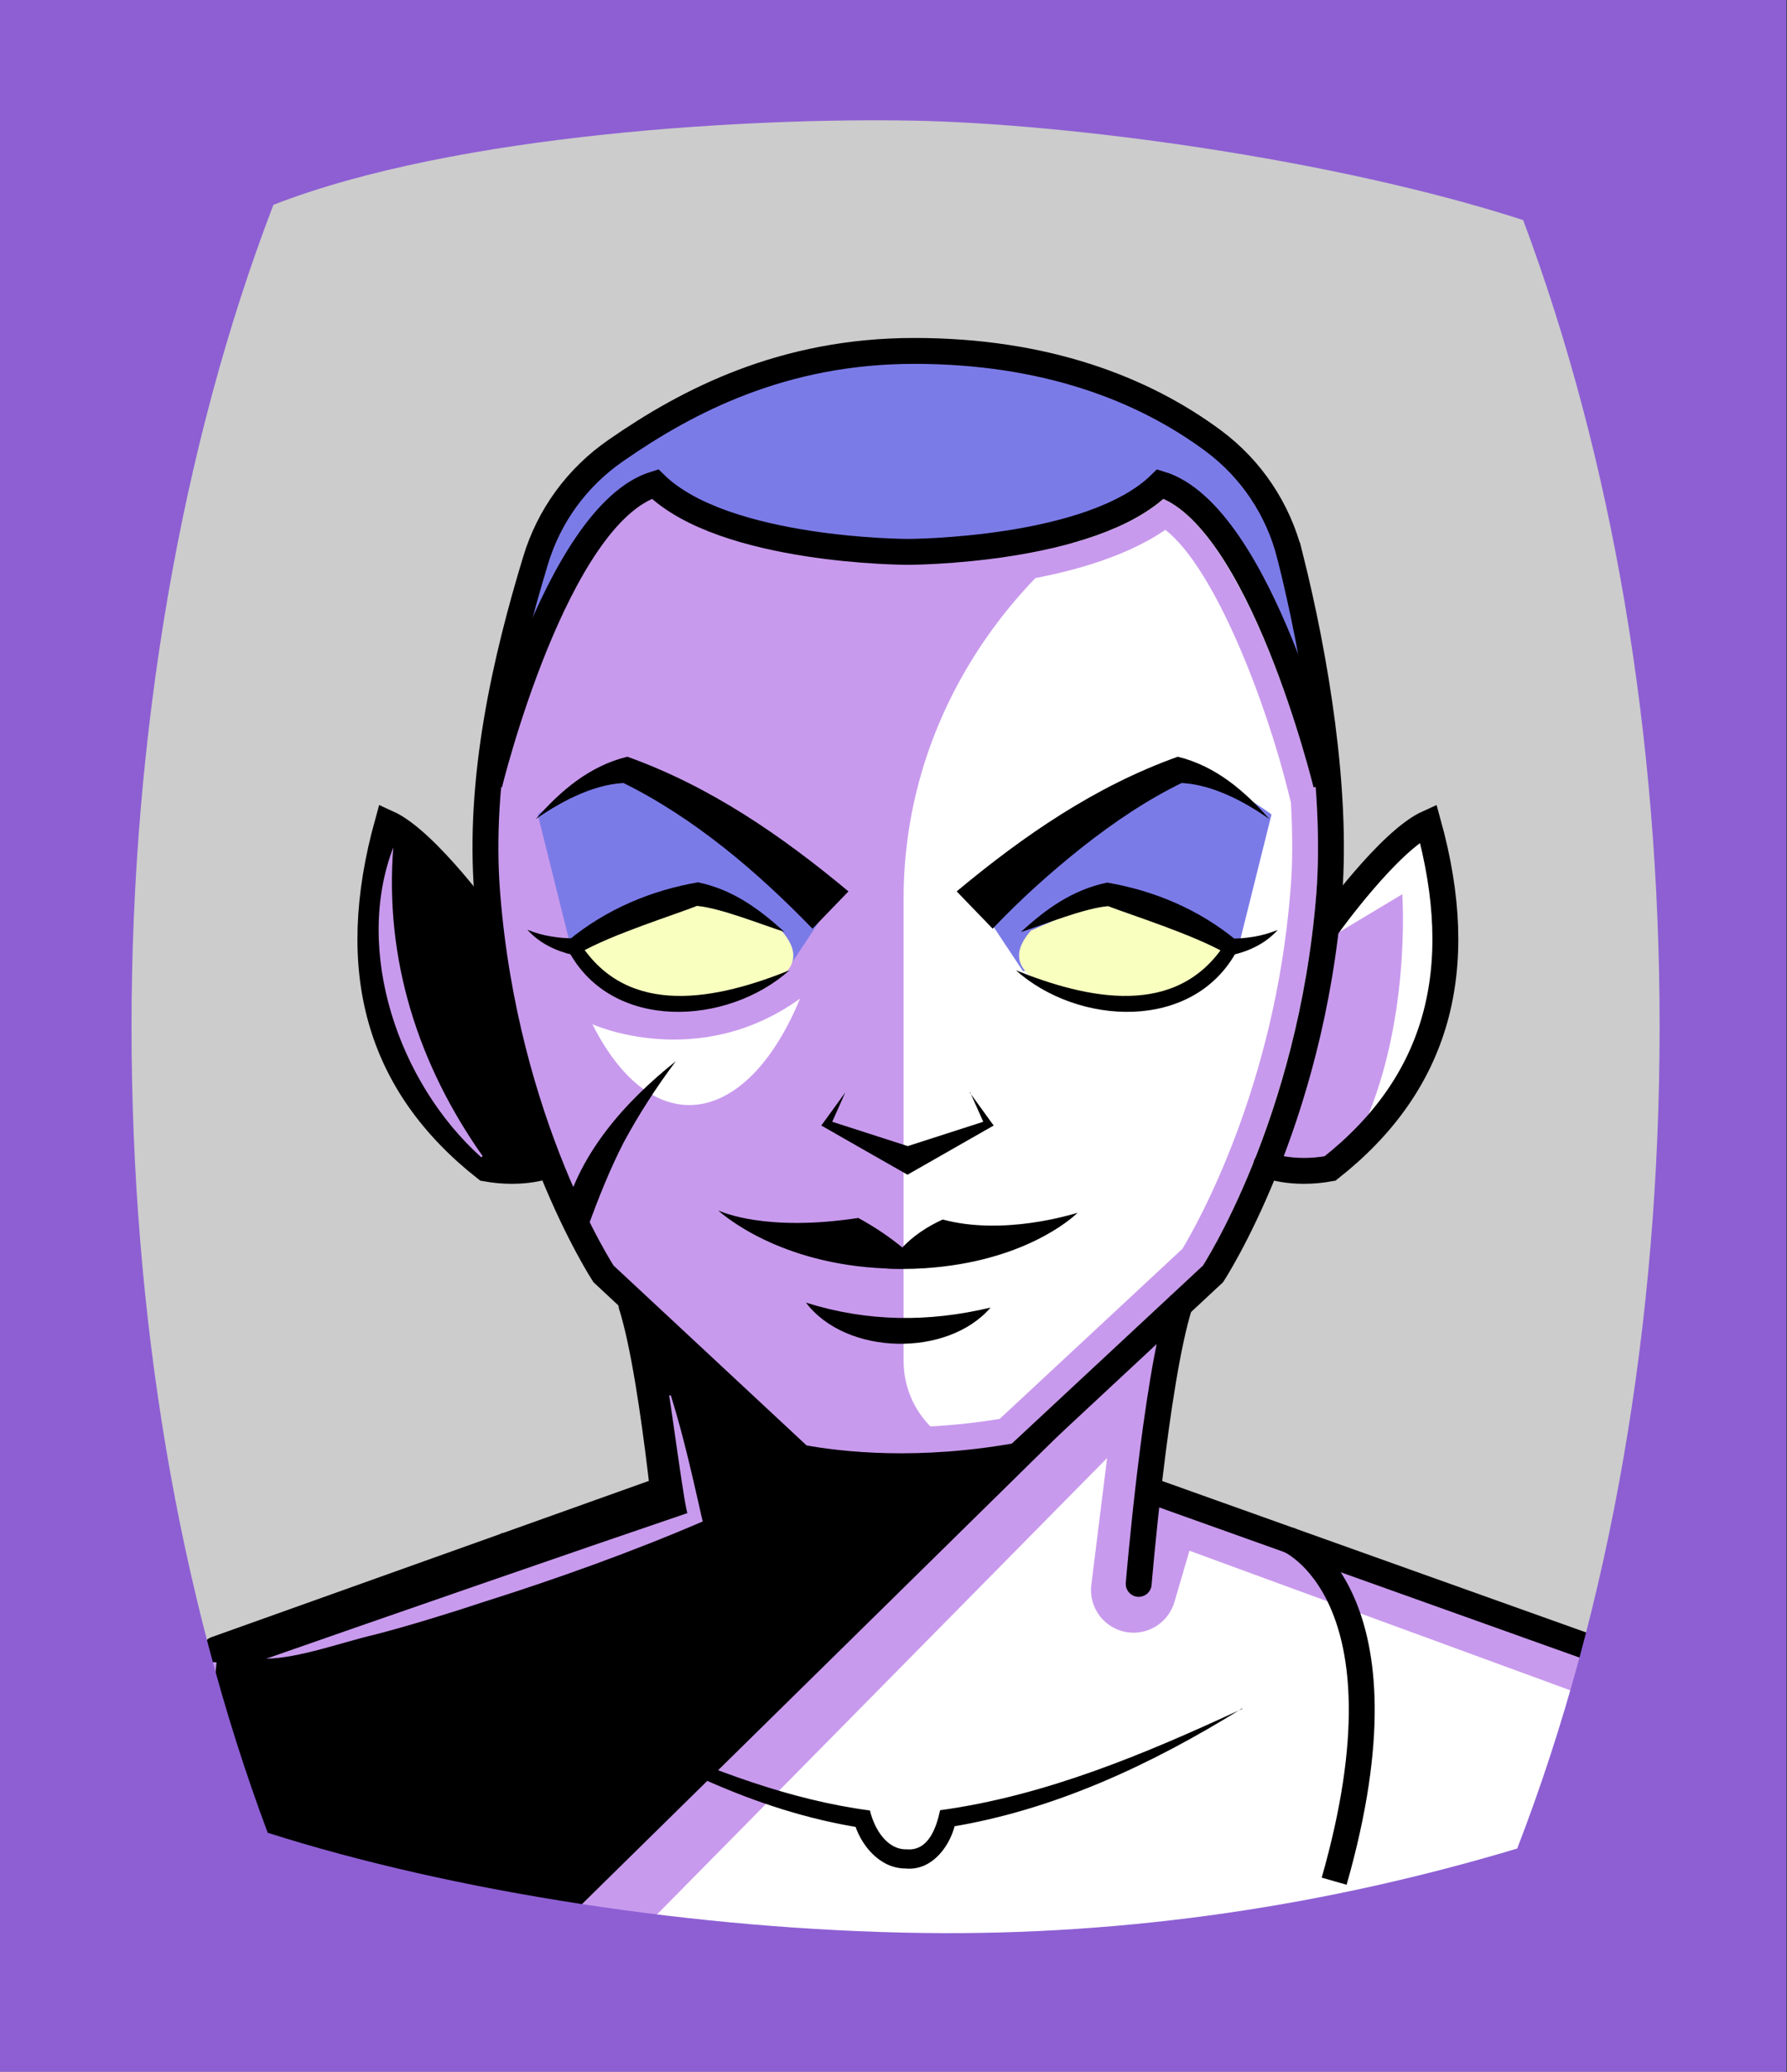 <svg id="Capa_2" xmlns="http://www.w3.org/2000/svg" xmlns:xlink="http://www.w3.org/1999/xlink" viewBox="0 0 69.02 80">
<rect x="0" y="0" width="69.02" height="80" fill="#333333" stroke="none"/>
<defs >
<style >
.cls-1{fill:#c89aed;}.cls-2{fill:#fff;}.cls-3{fill:#f8ffbf;}.cls-4{fill:#7b7be8;}.cls-5{fill:#a88347;}.cls-6{fill:#782ab5;}.cls-7,.cls-8{stroke:#000;stroke-miterlimit:10;}.cls-7,.cls-8,.cls-9,.cls-10,.cls-11{fill:none;}.cls-8,.cls-9{stroke-linecap:round;}.cls-9{stroke:#deb778;stroke-dasharray:0 0 0 4.06;stroke-linejoin:round;}.cls-12{fill:#deb778;}.cls-13{fill:url(#USGS_19_Inundación_de_tierra_2);}.cls-11{stroke:#1d1d1b;stroke-dasharray:0 0 2 2;stroke-width:.3px;}.cls-14{fill:#fcf0c5;}
</style>
<pattern id="USGS_19_Inundación_de_tierra_2" x="0" y="0" width="72" height="72" patternTransform="translate(267.52 -16999) rotate(-90)" patternUnits="userSpaceOnUse" viewBox="0 0 72 72">
<g >
<rect class="cls-10" width="72" height="72">
</rect>
<g >
<line class="cls-11" x1="71" y1="71" x2="144.44" y2="71">
</line>
<line class="cls-11" x1="71" y1="67" x2="144.44" y2="67">
</line>
<line class="cls-11" x1="71" y1="63" x2="144.44" y2="63">
</line>
<line class="cls-11" x1="71" y1="59" x2="144.44" y2="59">
</line>
<line class="cls-11" x1="71" y1="55" x2="144.44" y2="55">
</line>
<line class="cls-11" x1="71" y1="51" x2="144.44" y2="51">
</line>
<line class="cls-11" x1="71" y1="47" x2="144.44" y2="47">
</line>
<line class="cls-11" x1="71" y1="43" x2="144.44" y2="43">
</line>
<line class="cls-11" x1="71" y1="39" x2="144.44" y2="39">
</line>
<line class="cls-11" x1="71" y1="35" x2="144.44" y2="35">
</line>
<line class="cls-11" x1="71" y1="31" x2="144.44" y2="31">
</line>
<line class="cls-11" x1="71" y1="27" x2="144.44" y2="27">
</line>
<line class="cls-11" x1="71" y1="23" x2="144.44" y2="23">
</line>
<line class="cls-11" x1="71" y1="19" x2="144.44" y2="19">
</line>
<line class="cls-11" x1="71" y1="15" x2="144.44" y2="15">
</line>
<line class="cls-11" x1="71" y1="11" x2="144.44" y2="11">
</line>
<line class="cls-11" x1="71" y1="7" x2="144.44" y2="7">
</line>
<line class="cls-11" x1="71" y1="3" x2="144.44" y2="3">
</line>
</g>


<g >
<line class="cls-11" x1="-1" y1="71" x2="72.44" y2="71">
</line>
<line class="cls-11" x1="-1" y1="67" x2="72.44" y2="67">
</line>
<line class="cls-11" x1="-1" y1="63" x2="72.44" y2="63">
</line>
<line class="cls-11" x1="-1" y1="59" x2="72.44" y2="59">
</line>
<line class="cls-11" x1="-1" y1="55" x2="72.44" y2="55">
</line>
<line class="cls-11" x1="-1" y1="51" x2="72.44" y2="51">
</line>
<line class="cls-11" x1="-1" y1="47" x2="72.44" y2="47">
</line>
<line class="cls-11" x1="-1" y1="43" x2="72.44" y2="43">
</line>
<line class="cls-11" x1="-1" y1="39" x2="72.44" y2="39">
</line>
<line class="cls-11" x1="-1" y1="35" x2="72.44" y2="35">
</line>
<line class="cls-11" x1="-1" y1="31" x2="72.44" y2="31">
</line>
<line class="cls-11" x1="-1" y1="27" x2="72.44" y2="27">
</line>
<line class="cls-11" x1="-1" y1="23" x2="72.44" y2="23">
</line>
<line class="cls-11" x1="-1" y1="19" x2="72.44" y2="19">
</line>
<line class="cls-11" x1="-1" y1="15" x2="72.44" y2="15">
</line>
<line class="cls-11" x1="-1" y1="11" x2="72.44" y2="11">
</line>
<line class="cls-11" x1="-1" y1="7" x2="72.44" y2="7">
</line>
<line class="cls-11" x1="-1" y1="3" x2="72.44" y2="3">
</line>
<line class="cls-11" x1="1.04" y1="69" x2="74.48" y2="69">
</line>
<line class="cls-11" x1="1.04" y1="65" x2="74.48" y2="65">
</line>
<line class="cls-11" x1="1.04" y1="61" x2="74.48" y2="61">
</line>
<line class="cls-11" x1="1.04" y1="57" x2="74.48" y2="57">
</line>
<line class="cls-11" x1="1.04" y1="53" x2="74.48" y2="53">
</line>
<line class="cls-11" x1="1.04" y1="49" x2="74.48" y2="49">
</line>
<line class="cls-11" x1="1.04" y1="45" x2="74.48" y2="45">
</line>
<line class="cls-11" x1="1.04" y1="41" x2="74.48" y2="41">
</line>
<line class="cls-11" x1="1.04" y1="37" x2="74.48" y2="37">
</line>
<line class="cls-11" x1="1.04" y1="33" x2="74.48" y2="33">
</line>
<line class="cls-11" x1="1.04" y1="29" x2="74.48" y2="29">
</line>
<line class="cls-11" x1="1.04" y1="25" x2="74.48" y2="25">
</line>
<line class="cls-11" x1="1.04" y1="21" x2="74.48" y2="21">
</line>
<line class="cls-11" x1="1.04" y1="17" x2="74.48" y2="17">
</line>
<line class="cls-11" x1="1.04" y1="13" x2="74.48" y2="13">
</line>
<line class="cls-11" x1="1.04" y1="9" x2="74.48" y2="9">
</line>
<line class="cls-11" x1="1.04" y1="5" x2="74.48" y2="5">
</line>
<line class="cls-11" x1="1.04" y1="1" x2="74.48" y2="1">
</line>
</g>


<g >
<line class="cls-11" x1="-73" y1="71" x2=".44" y2="71">
</line>
<line class="cls-11" x1="-73" y1="67" x2=".44" y2="67">
</line>
<line class="cls-11" x1="-73" y1="63" x2=".44" y2="63">
</line>
<line class="cls-11" x1="-73" y1="59" x2=".44" y2="59">
</line>
<line class="cls-11" x1="-73" y1="55" x2=".44" y2="55">
</line>
<line class="cls-11" x1="-73" y1="51" x2=".44" y2="51">
</line>
<line class="cls-11" x1="-73" y1="47" x2=".44" y2="47">
</line>
<line class="cls-11" x1="-73" y1="43" x2=".44" y2="43">
</line>
<line class="cls-11" x1="-73" y1="39" x2=".44" y2="39">
</line>
<line class="cls-11" x1="-73" y1="35" x2=".44" y2="35">
</line>
<line class="cls-11" x1="-73" y1="31" x2=".44" y2="31">
</line>
<line class="cls-11" x1="-73" y1="27" x2=".44" y2="27">
</line>
<line class="cls-11" x1="-73" y1="23" x2=".44" y2="23">
</line>
<line class="cls-11" x1="-73" y1="19" x2=".44" y2="19">
</line>
<line class="cls-11" x1="-73" y1="15" x2=".44" y2="15">
</line>
<line class="cls-11" x1="-73" y1="11" x2=".44" y2="11">
</line>
<line class="cls-11" x1="-73" y1="7" x2=".44" y2="7">
</line>
<line class="cls-11" x1="-73" y1="3" x2=".44" y2="3">
</line>
<line class="cls-11" x1="-70.96" y1="69" x2="2.48" y2="69">
</line>
<line class="cls-11" x1="-70.96" y1="65" x2="2.48" y2="65">
</line>
<line class="cls-11" x1="-70.96" y1="61" x2="2.48" y2="61">
</line>
<line class="cls-11" x1="-70.96" y1="57" x2="2.48" y2="57">
</line>
<line class="cls-11" x1="-70.96" y1="53" x2="2.48" y2="53">
</line>
<line class="cls-11" x1="-70.96" y1="49" x2="2.48" y2="49">
</line>
<line class="cls-11" x1="-70.96" y1="45" x2="2.48" y2="45">
</line>
<line class="cls-11" x1="-70.96" y1="41" x2="2.48" y2="41">
</line>
<line class="cls-11" x1="-70.96" y1="37" x2="2.48" y2="37">
</line>
<line class="cls-11" x1="-70.96" y1="33" x2="2.48" y2="33">
</line>
<line class="cls-11" x1="-70.96" y1="29" x2="2.48" y2="29">
</line>
<line class="cls-11" x1="-70.96" y1="25" x2="2.48" y2="25">
</line>
<line class="cls-11" x1="-70.96" y1="21" x2="2.48" y2="21">
</line>
<line class="cls-11" x1="-70.96" y1="17" x2="2.48" y2="17">
</line>
<line class="cls-11" x1="-70.96" y1="13" x2="2.48" y2="13">
</line>
<line class="cls-11" x1="-70.96" y1="9" x2="2.48" y2="9">
</line>
<line class="cls-11" x1="-70.96" y1="5" x2="2.48" y2="5">
</line>
<line class="cls-11" x1="-70.96" y1="1" x2="2.48" y2="1">
</line>
</g>


</g>


</pattern>
</defs>
  <path
     style="opacity:1;vector-effect:none;fill:#cccccc;fill-opacity:1;fill-rule:nonzero;stroke:none;stroke-width:4.495;stroke-linecap:butt;stroke-linejoin:miter;stroke-miterlimit:4;stroke-dasharray:none;stroke-dashoffset:0;stroke-opacity:1"
     d="M -0.08,0.361 V 80.361 H 68.92 V 0.361 Z"
     id="rect4304"/>

<g >


<g >
<path class="cls-1" d="M61.3,63.67l-.88,8.37s-8.47,5.02-25.2,5.02-27.75-4.43-27.75-4.43v-8.76l17.91-6.5-.69-6.89-1.97-2.26-1.38-3.05-2.65,.2s-2.96-3.25-4.04-6.2c-1.08-2.96,.2-7.58,.2-7.58,0,0,1.18,.59,4.03,3.84-.06-1.81-.04-5.29,.75-9.51,.38-1.98,.92-4.13,1.71-6.34,4.24-5.41,13.98-6,13.98-6,10.92,.39,14.17,6.4,14.17,6.4,0,0,1.12,4.02,1.65,9,.22,2.12,.34,4.41,.22,6.64,.59-.98,3.94-3.83,3.94-3.83,0,0,.79,2.55,.59,6.39-.4,3.64-4.43,6.99-4.43,6.99l-2.85-.1-1.78,4.23-1.37,1.48-.79,6.99,16.63,5.9Z">
</path>
<path class="cls-2" d="M34.9,52.55v-17.86c0-6.59,3.73-12.45,9.42-15.76,.22-.13,.43-.26,.64-.4,4.36,4.47,6.44,12.44,6.44,12.44,0,0-.33,11.61-4.57,18.33-3.68,3.21-7.76,6.81-7.76,6.81h0c-2.19,.35-4.17-1.34-4.17-3.56Z">
</path>
<path class="cls-4" d="M22.04,36.54l-1.27-5.09s1.59-1.22,3.29-1.64c3.82,1.22,7.79,5.46,7.79,5.46l-1.48,2.23-8.32-.95Z">
</path>
<path class="cls-4" d="M47.84,36.54l1.27-5.09s-1.59-1.22-3.29-1.64c-3.82,1.22-7.79,5.46-7.79,5.46l1.48,2.23,8.32-.95Z">
</path>
<path class="cls-4" d="M51.14,28.98c-1.14-2.84-3.31-7.53-6.18-10.45-5.14,3.74-15.83,3.14-19.5,.07-1.91,.38-4.21,4.16-5.83,7.32,.38-1.98,.92-4.13,1.71-6.34,4.24-5.41,13.98-6,13.98-6,10.92,.39,14.17,6.4,14.17,6.4,0,0,1.12,4.02,1.65,9Z">
</path>
<path d="M44.52,51.85l-23.42,23.03-13.62-2.25,.93-8.87,16.98-6.39-.74-6.5s4.72,3.64,6.4,5.51c6.89,.49,8.46-.3,8.46-.3l5.02-4.23Z">
</path>
<path class="cls-3" d="M30.17,35.93s-2.67-1.22-3.6-1.34c-4.24,1.57-4.3,2.09-4.3,2.09,0,0,1.05,2.15,4.94,2.03,2.62-.46,4.3-1.28,2.96-2.79Z">
</path>
<path class="cls-3" d="M39.83,35.93s2.67-1.22,3.6-1.34c4.24,1.57,4.3,2.09,4.3,2.09,0,0-1.05,2.15-4.94,2.03-2.62-.46-4.3-1.28-2.96-2.79Z">
</path>
<path d="M19.19,35.88s-2.94-3.44-4.04-3.94c-1,4.74-1.1,7.23,.35,9.53s3.19,3.9,3.19,3.9l2.6-.36s-1.75-7.48-2.1-9.13Z">
</path>
<path class="cls-2" d="M22.88,39.55s4.07,1.85,8.02-.99c-2.04,4.94-5.68,5.62-8.02,.99Z">
</path>
<path class="cls-1" d="M25.13,20.46c3.31,2.27,9.24,2.34,9.94,2.34s6.62-.07,9.94-2.34c1.92,1.49,3.9,6.67,4.76,10.17l.09,.36c.07,1.28,.07,2.4-.02,3.41-.6,7.56-3.58,12.84-4.17,13.82l-7.06,6.57c-1.29,.21-2.57,.32-3.82,.32-1.11,0-2.18-.08-3.18-.24l-7.13-6.64c-.59-.98-3.57-6.26-4.17-13.82-.09-1.12-.08-2.32,.03-3.66l.03-.11c.86-3.51,2.84-8.69,4.76-10.17m19.81-1.2c-2.92,2.51-9.58,2.54-9.87,2.54s-6.95-.03-9.87-2.54c-2.83,1.25-5.13,8.41-5.8,11.14h-.03c-.12,1.34-.16,2.72-.05,4.09,.65,8.22,4.02,13.8,4.38,14.38l7.45,6.94c.94,.17,2.17,.31,3.65,.31,1.26,0,2.7-.1,4.28-.38l7.38-6.87c.36-.58,3.73-6.16,4.38-14.38,.11-1.32,.08-2.72-.02-4.11l-.08,.02c-.67-2.73-2.98-9.89-5.8-11.14h0Z">
</path>
<path class="cls-2" d="M24.6,74.71l18.16-18.41-.61,4.9c-.11,.89,.52,1.71,1.41,1.83h0c.81,.11,1.57-.39,1.8-1.17l.58-1.98,14.9,5.46-2.93,9.85s-23.37,4.4-33.31-.49Z">
</path>
<path class="cls-2" d="M51.16,36.33l3-1.8s.37,5.1-1.65,9.29c3.82-4.57,3.37-9.22,2.55-11.84-2.02,1.42-3.9,4.35-3.9,4.35Z">
</path>
<line class="cls-8" x1="8.33" y1="63.69" x2="25.55" y2="57.54">
</line>
<path class="cls-8" d="M25.97,61.16s-.65-7.82-1.58-10.76">
</path>
<line class="cls-8" x1="61.61" y1="63.69" x2="44.39" y2="57.54">
</line>
<path class="cls-8" d="M43.98,61.16s.65-7.82,1.58-10.76">
</path>
<path class="cls-8" d="M49.82,21.45c-.45-1.78-1.49-3.34-2.96-4.43-2.71-2.01-6.5-3.47-11.55-3.47s-8.74,1.91-11.53,3.85c-1.49,1.03-2.58,2.52-3.1,4.26-1.15,3.79-2.22,8.39-1.86,12.87,.7,8.88,4.49,14.66,4.49,14.66l7.61,7.09c1.62,.3,4.59,.61,8.39-.07l7.54-7.02s3.79-5.78,4.49-14.66c.31-4.01-.52-9.11-1.52-13.08Z">
</path>
<path class="cls-8" d="M18.82,35.72s-2.34-3.26-3.85-3.94c-1.57,5.67-.38,10.06,3.79,13.34,1.5,.27,2.46-.14,2.46-.14">
</path>
<path class="cls-8" d="M51.31,35.72s2.34-3.26,3.85-3.94c1.57,5.67,.38,10.06-3.79,13.34-1.5,.27-2.46-.14-2.46-.14">
</path>
<path d="M20.69,31.63c.95-1.08,2.06-2.05,3.54-2.41,3.19,1.14,5.96,3.05,8.54,5.2,0,0-1.39,1.44-1.39,1.44-2.14-2.21-4.59-4.3-7.37-5.66,0,0,.25,.03,.25,.03-1.19,0-2.48,.64-3.57,1.4h0Z">
</path>
<path d="M30.29,35.98c-.94-.3-2.44-.91-3.37-1-.82,.33-3.3,1.1-4.56,1.83,0,0-.14,.07-.14,.07h-.07c-.69-.16-1.32-.46-1.78-.98,.31,.13,.61,.21,.92,.26,.3,.05,.63,.08,.9,.07l-.21,.06c1.44-1.18,3.17-1.91,4.98-2.22,1.34,.28,2.35,1.02,3.32,1.9h0Z">
</path>
<path d="M30.5,37.46c-2.4,2.15-6.88,2.39-8.55-.76,0,0,.45-.28,.45-.28,1.87,2.92,5.33,2.16,8.11,1.04h0Z">
</path>
<path d="M49.03,31.63c-1.09-.77-2.38-1.4-3.57-1.4,0,0,.25-.03,.25-.03-1.39,.67-2.69,1.55-3.92,2.52-1.21,.96-2.4,2.03-3.45,3.14,0,0-1.39-1.44-1.39-1.44,2.58-2.15,5.35-4.06,8.54-5.2,1.47,.36,2.59,1.33,3.54,2.41h0Z">
</path>
<path d="M39.44,35.98c.96-.88,1.98-1.62,3.32-1.9,1.82,.31,3.55,1.04,4.98,2.22,0,0-.21-.06-.21-.06,.28,.01,.6-.02,.9-.07,.31-.05,.61-.14,.92-.26-.46,.51-1.09,.82-1.78,.97,0,0-.07,.01-.07,.01l-.14-.07c-1.26-.73-3.74-1.51-4.56-1.83-.93,.08-2.44,.7-3.37,1h0Z">
</path>
<path d="M39.22,37.46c2.78,1.12,6.24,1.88,8.11-1.04,0,0,.45,.28,.45,.28-1.68,3.15-6.15,2.91-8.55,.76h0Z">
</path>
<path d="M37.45,42.18l.84,1.16,.09,.12c-.21,.12-3.14,1.79-3.33,1.9-.19-.11-3.13-1.78-3.33-1.9,0,0,.09-.12,.09-.12l.84-1.16-.58,1.3-.07-.21,3.26,1.05h-.4l3.26-1.05s-.07,.21-.07,.21l-.58-1.3h0Z">
</path>
<path d="M41.62,46.83c-.22,.22-2.09,1.89-5.89,2.14-.3,.02-.61,.03-.94,.03-.19,0-.38,0-.57-.02-4.11-.16-6.28-2.06-6.48-2.24,.16,.07,1.87,.83,5.41,.29,.68,.37,1.25,.77,1.7,1.14,.43-.45,.93-.79,1.56-1.08,2.34,.63,4.97-.19,5.21-.26Z">
</path>
<path d="M31.13,50.3c2.39,.75,4.74,.76,7.13,.19-1.66,1.93-5.58,1.86-7.13-.19h0Z">
</path>
<path d="M21.72,47.2c.54-2.57,2.4-4.64,4.38-6.22-.75,1-1.42,2.04-2.01,3.13-.54,1.05-1,2.21-1.39,3.29,0,0-.98-.2-.98-.2h0Z">
</path>
<path class="cls-7" d="M51.22,30.29s-2.53-10.42-6.4-11.6c-2.66,2.62-9.76,2.62-9.76,2.62,0,0-7.09,0-9.76-2.62-3.86,1.19-6.4,11.6-6.4,11.6">
</path>
<path class="cls-7" d="M19.61,59.65s-4.95,2.05-1.77,13.19">
</path>
<path class="cls-7" d="M49.76,59.45s4.95,2.05,1.77,13.19">
</path>
<path d="M47.97,65.97c-3.48,2.16-7.27,3.94-11.35,4.59,0,0,.3-.27,.3-.27-.15,.91-.89,1.97-1.95,1.86-1.01,0-1.76-.94-1.99-1.82,0,0,.29,.25,.29,.25-4.16-.65-7.91-2.6-11.44-4.77,0,0,2.82,1.28,2.82,1.28,2.86,1.25,5.83,2.41,8.95,2.82,.18,.75,.68,1.52,1.42,1.5,.83,.07,1.14-.81,1.29-1.51,4.09-.56,7.95-2.19,11.68-3.92h0Z">
</path>
<path class="cls-1" d="M25.91,53.88c.5,1.6,.86,3.24,1.23,4.87-2.74,1.18-5.65,2.22-8.5,3.12-1.2,.4-2.92,.93-4.13,1.24-1.36,.32-2.93,.91-4.23,.94,4.06-1.42,12.22-4.25,16.29-5.63-.06,.36-.71-4.63-.73-4.53,0,0,.07-.01,.07-.01h0Z">
</path>
<path class="cls-1" d="M15.19,32.72c-.34,4.33,.96,8.39,3.45,11.92,0,0-.05,.05-.05,.05-3.21-2.88-4.93-7.98-3.4-11.97h0Z">
</path>
</g>




</g>



  <path
     style="opacity:1;vector-effect:none;fill:#8d5fd3;fill-opacity:1;fill-rule:nonzero;stroke:none;stroke-width:2.358;stroke-linecap:butt;stroke-linejoin:miter;stroke-miterlimit:4;stroke-dasharray:none;stroke-dashoffset:0;stroke-opacity:0.442"
     d="M 0,1.2e-7 V 80 H 69 V 1.2e-7 Z M 35.24,4.658 c 6.068,0.112 16.27,1.47 23.59,3.84 3.46,9.24 5.27,19.951 5.27,31.141 0,11.47 -1.89,22.39 -5.5,31.74 -7.2,2.16 -14.94,3.377 -23.02,3.26 -8.58,-0.124 -18.036,-1.573 -25.24,-3.869 -3.45,-9.22 -5.26,-19.931 -5.26,-31.131 0,-11.2 1.89,-22.38 5.48,-31.73 C 17.683,5.134 29.173,4.546 35.24,4.658 Z"
     id="rect4304" />


</svg>
